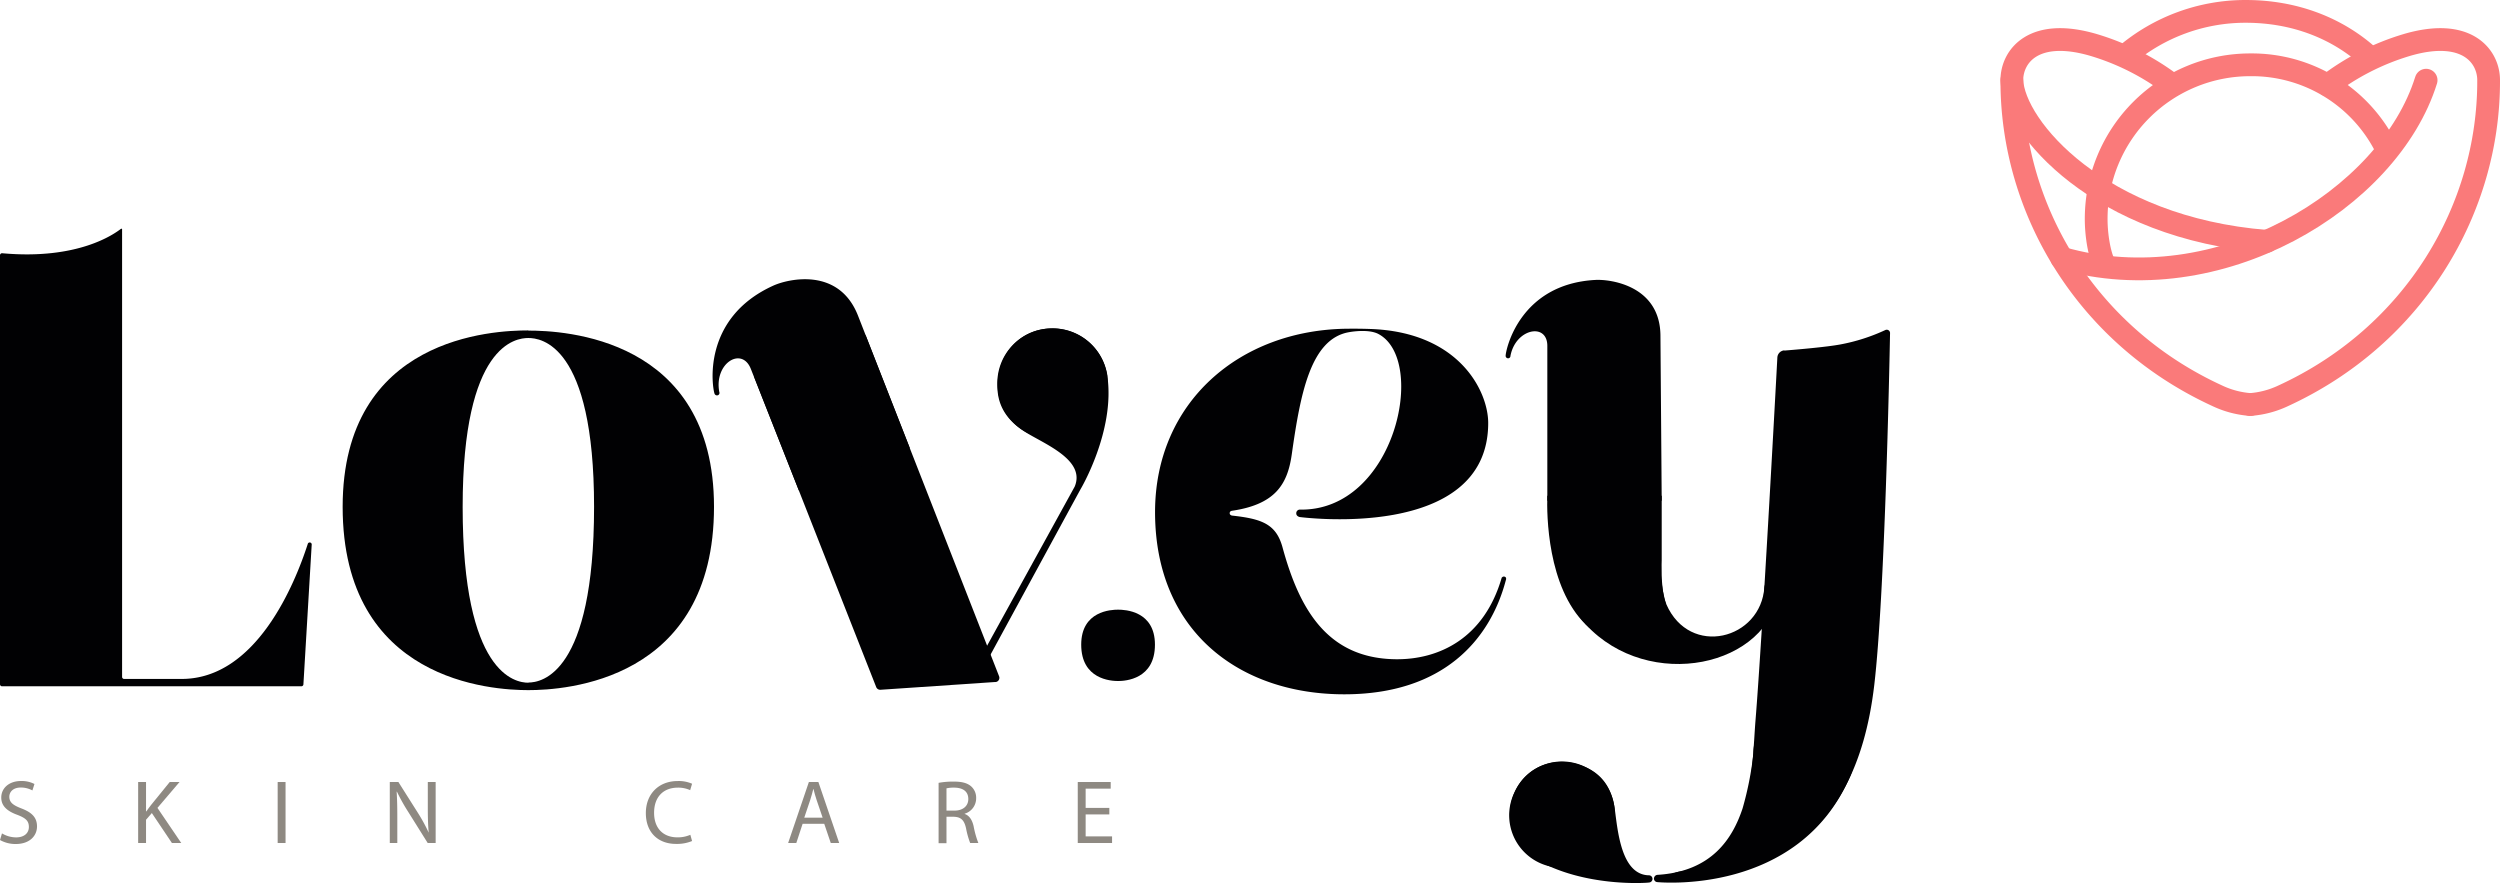 <svg xmlns="http://www.w3.org/2000/svg" xmlns:xlink="http://www.w3.org/1999/xlink" viewBox="0 0 694.36 245.29"><defs><style>.cls-1,.cls-3{fill:none;}.cls-2{clip-path:url(#clip-path);}.cls-3{stroke:#fa7a7a;stroke-linecap:round;stroke-linejoin:round;stroke-width:6.32px;}.cls-4{fill:#8e8982;}.cls-5{fill:#010103;}</style><clipPath id="clip-path" transform="translate(0 0)"><rect class="cls-1" width="694.36" height="245.29"/></clipPath></defs><title>lAsset 1</title><g id="Layer_2" data-name="Layer 2"><g id="Layer_1-2" data-name="Layer 1"><g class="cls-2"><path class="cls-3" d="M584.4,73.31c-1.31-2.75-2.2-7.86-2.2-12.53A42.78,42.78,0,0,1,625,18,41.69,41.69,0,0,1,662.9,41.42" transform="translate(0 0)"/><path class="cls-3" d="M590.31,15.43A51.48,51.48,0,0,1,623.74,3.16c13.54,0,25.61,4.64,34.65,13" transform="translate(0 0)"/><path class="cls-3" d="M673.84,22.27c-10.36,33.26-57.8,61.9-101.2,49.44" transform="translate(0 0)"/><path class="cls-3" d="M603.41,23.64a68.45,68.45,0,0,0-21.76-11.1c-16.79-5-22.87,3.08-22.87,9.73C558.67,57.8,579.15,93.14,616,110a25.77,25.77,0,0,0,9,2.35" transform="translate(0 0)"/><path class="cls-3" d="M646.57,23.64a68.45,68.45,0,0,1,21.76-11.1c16.78-5,22.87,3.08,22.87,9.73C691.31,57.8,670.82,93.14,634,110a25.83,25.83,0,0,1-9,2.35" transform="translate(0 0)"/><path class="cls-3" d="M558.78,22.27c.49,13,24.22,41.06,70.82,44.76" transform="translate(0 0)"/><path class="cls-4" d="M.55,231.47a7.7,7.7,0,0,0,3.92,1.11c2.24,0,3.55-1.18,3.55-2.89s-.91-2.49-3.2-3.37c-2.76-1-4.47-2.41-4.47-4.8,0-2.64,2.19-4.6,5.48-4.6a7.76,7.76,0,0,1,3.74.83L9,219.54a6.73,6.73,0,0,0-3.22-.81c-2.31,0-3.19,1.39-3.19,2.54,0,1.58,1,2.36,3.37,3.27,2.87,1.1,4.32,2.49,4.32,5s-1.93,4.88-5.93,4.88A8.8,8.8,0,0,1,0,233.31Z" transform="translate(0 0)"/><path class="cls-4" d="M38.37,217.2h2.19v8.17h.08c.45-.66.9-1.26,1.33-1.81l5.17-6.36h2.72l-6.13,7.19,6.61,9.75H47.75l-5.58-8.32-1.61,1.86v6.46H38.37Z" transform="translate(0 0)"/><rect class="cls-4" x="77.12" y="217.2" width="2.19" height="16.94"/><path class="cls-4" d="M108.26,234.14V217.2h2.39l5.42,8.57a47.47,47.47,0,0,1,3,5.5l0,0c-.2-2.26-.25-4.32-.25-7V217.2H121v16.94h-2.21l-5.38-8.6a52.05,52.05,0,0,1-3.16-5.65l-.08,0c.13,2.13.18,4.17.18,7v7.24Z" transform="translate(0 0)"/><path class="cls-4" d="M192.22,233.59a11,11,0,0,1-4.48.8c-4.77,0-8.36-3-8.36-8.57,0-5.3,3.59-8.89,8.84-8.89a9.13,9.13,0,0,1,4,.75l-.53,1.78a8,8,0,0,0-3.41-.7c-4,0-6.61,2.54-6.61,7,0,4.14,2.38,6.81,6.5,6.81a8.68,8.68,0,0,0,3.57-.71Z" transform="translate(0 0)"/><path class="cls-4" d="M222.92,228.81l-1.75,5.33H218.9l5.76-16.94h2.64l5.78,16.94h-2.34l-1.81-5.33Zm5.56-1.71-1.66-4.87c-.38-1.11-.63-2.11-.88-3.09h-.05c-.25,1-.53,2-.86,3.06l-1.65,4.9Z" transform="translate(0 0)"/><path class="cls-4" d="M260.69,217.43a22.51,22.51,0,0,1,4.2-.35c2.34,0,3.84.42,4.9,1.38a4.22,4.22,0,0,1,1.33,3.21,4.45,4.45,0,0,1-3.19,4.33v.07c1.31.45,2.09,1.66,2.49,3.42a25.84,25.84,0,0,0,1.31,4.65h-2.27a22.94,22.94,0,0,1-1.13-4c-.5-2.34-1.4-3.21-3.39-3.29h-2.06v7.34h-2.19Zm2.19,7.71h2.24c2.33,0,3.82-1.28,3.82-3.21,0-2.19-1.59-3.15-3.9-3.17a9.05,9.05,0,0,0-2.16.2Z" transform="translate(0 0)"/><polygon class="cls-4" points="308.11 226.2 301.53 226.2 301.53 232.3 308.87 232.3 308.87 234.14 299.34 234.14 299.34 217.2 308.49 217.2 308.49 219.04 301.53 219.04 301.53 224.39 308.11 224.39 308.11 226.2"/><path class="cls-5" d="M417.1,160.41c-4.88,16.93-17.49,22.82-29.43,22.69-19.08-.21-26.8-14-31.46-31.09-1.78-6.5-5.78-7.9-14-8.81,0,0-.67-.08-.67-.67s.57-.65.67-.67c11.93-1.77,15.37-7.27,16.56-15.59,2.38-16.79,5.19-32.1,15.86-34,2.35-.42,6-.64,8.15.46,13.81,7.16,4.71,49.33-21.81,48.81a1,1,0,0,0-.94,1.06c0,.81.94,1,.94,1s52.37,7,52.37-26.12c0-8.71-7.94-25.27-32.78-26.11-2.38-.08-4.17-.09-6.28-.07-30.14.27-53.47,20.59-53.47,50.93,0,33.15,23.48,50.61,52.56,50.61,27.59,0,40.53-15.28,44.84-31.6,0,0,.33-.72-.15-1a.69.69,0,0,0-.93.19" transform="translate(0 0)"/><path class="cls-5" d="M0,70.9V190.05a.56.56,0,0,0,.56.56H83.71a.56.56,0,0,0,.56-.53l2.3-38.76a.56.56,0,0,0-1.1-.21c-3.58,11.06-14.29,37.46-35,37.46h-16a.56.56,0,0,1-.56-.56V63.71a.2.2,0,0,0-.31-.16C31.71,65,21.71,72.24.66,70.34A.57.57,0,0,0,0,70.9" transform="translate(0 0)"/><path class="cls-5" d="M310.54,169.33c-1.91,0-10.24.34-10.24,9.72,0,9.63,8.24,10.1,10.24,10.1s10.24-.47,10.24-10.1c0-9.38-8.33-9.72-10.24-9.72" transform="translate(0 0)"/><path class="cls-5" d="M146.74,91.77c-9.62,0-51.57,1.75-51.57,49,0,48.51,41.52,50.91,51.57,50.91s51.57-2.4,51.57-50.91c0-47.2-42-48.95-51.57-48.95m0,97.8c-3.56,0-18.24-2.3-18.24-48.81,0-45.25,14.84-46.93,18.24-46.93S165,95.51,165,140.76c0,46.51-14.68,48.81-18.23,48.81" transform="translate(0 0)"/><path class="cls-5" d="M276.46,189.42l-31.92,2.16a1.19,1.19,0,0,1-1.18-.75L209.59,105a1.18,1.18,0,0,1,1-1.61c4.78-.45,19.38-2.47,28.09-10.4a1.16,1.16,0,0,1,1.87.45l36.94,94.39a1.18,1.18,0,0,1-1,1.61" transform="translate(0 0)"/><path class="cls-5" d="M307.61,104.54a15.51,15.51,0,0,0-16.25-13.29A15.19,15.19,0,0,0,277,106.63c0,3.28.43,8.74,7.68,13.31,5.38,3.39,16.91,7.77,13.81,15.21,0,0-27.6,50.13-27.6,50.13l1.74,1.11s27.47-50.5,27.49-50.52,9.61-16.17,7.45-31.33" transform="translate(0 0)"/><path class="cls-5" d="M292.37,121.78a15.29,15.29,0,1,0,0-30.58c-8.83,0-15,6.85-15.29,15.29a15,15,0,0,0,15.29,15.29" transform="translate(0 0)"/><path class="cls-5" d="M199.38,109.78a.69.69,0,0,0,.4-.91c-1.5-8,6.3-12.76,8.78-6.36l13.31,33.69,30.82-11.76L238.32,87.71C233,74.06,218.83,77.5,214.81,79.32c-20.15,9.11-16.95,28.48-16.34,30.06a.74.74,0,0,0,.91.4" transform="translate(0 0)"/><path class="cls-5" d="M418.85,99.52a.66.66,0,0,0,.67-.67c1.42-7.6,10.24-9.34,10.24-2.78v43h31.77l-.35-45.72c0-14-13.84-15.83-18.06-15.6C422,78.87,418.18,97.23,418.18,98.85a.69.69,0,0,0,.67.67" transform="translate(0 0)"/><path class="cls-5" d="M447.12,232.11a14.55,14.55,0,1,1-26.5-12c3.44-7.66,11.84-10.33,19.26-7.24a14.28,14.28,0,0,1,7.24,19.26" transform="translate(0 0)"/><path class="cls-5" d="M495.59,97.31a2.1,2.1,0,0,0-1.94,2c-.63,11.84-4.18,77.45-6.06,100.67-1.1,13.51-.48,39.45-21.43,42.15-3.51.85-2.93,2.84-.07,2.54,20.51-2.15,49-7.42,54.49-54.52,2.88-24.59,4.17-87,4.37-97.63a.92.92,0,0,0-1.32-.85,52.1,52.1,0,0,1-12.5,4c-3.78.71-11.9,1.41-15.54,1.7" transform="translate(0 0)"/><path class="cls-5" d="M484,224.5c-2.77,8.35-8.54,17.6-23.73,18.49a1.07,1.07,0,0,0-.89,1.15,1,1,0,0,0,.89.86c.14,0,39.42,4,53.68-29.58,3.76-8.87-2.07-17.28-9.54-19.33C497.71,194.26,487,199,487,209.27a91.23,91.23,0,0,1-3,15.23" transform="translate(0 0)"/><path class="cls-5" d="M426.19,238.49c-7.21-4.3-8.32-13.19-5.11-19.27A14.43,14.43,0,0,1,440,212.87c2.84,1.28,7.39,3.81,8.5,11.86.82,6,1.76,18.15,9.41,18.38a1,1,0,0,1,.12,2c-.09.09-18.19,1.5-31.84-6.65" transform="translate(0 0)"/><path class="cls-5" d="M462.81,167.83c6.52,14.89,26.33,9.79,27.24-4.82,0-.17.58-2.51,2-2.72s2.52,1.05,2.22,3.36c-2.82,21.72-36.35,28.7-53.81,9.81-7.66-8.29-7.59-21.93-1.55-26.78,5.38-4.33,16.17-4.28,20.29,4.48,1.86,3.43,2.16,13.3,3.63,16.67" transform="translate(0 0)"/><path class="cls-5" d="M429.76,137.69c-.19,5.22,0,25.36,10.68,35.77,9.09,8.85,25.84,5.35,21.94-6.85-1.14-3.56-.85-11-.85-11V137.69Z" transform="translate(0 0)"/></g></g></g></svg>